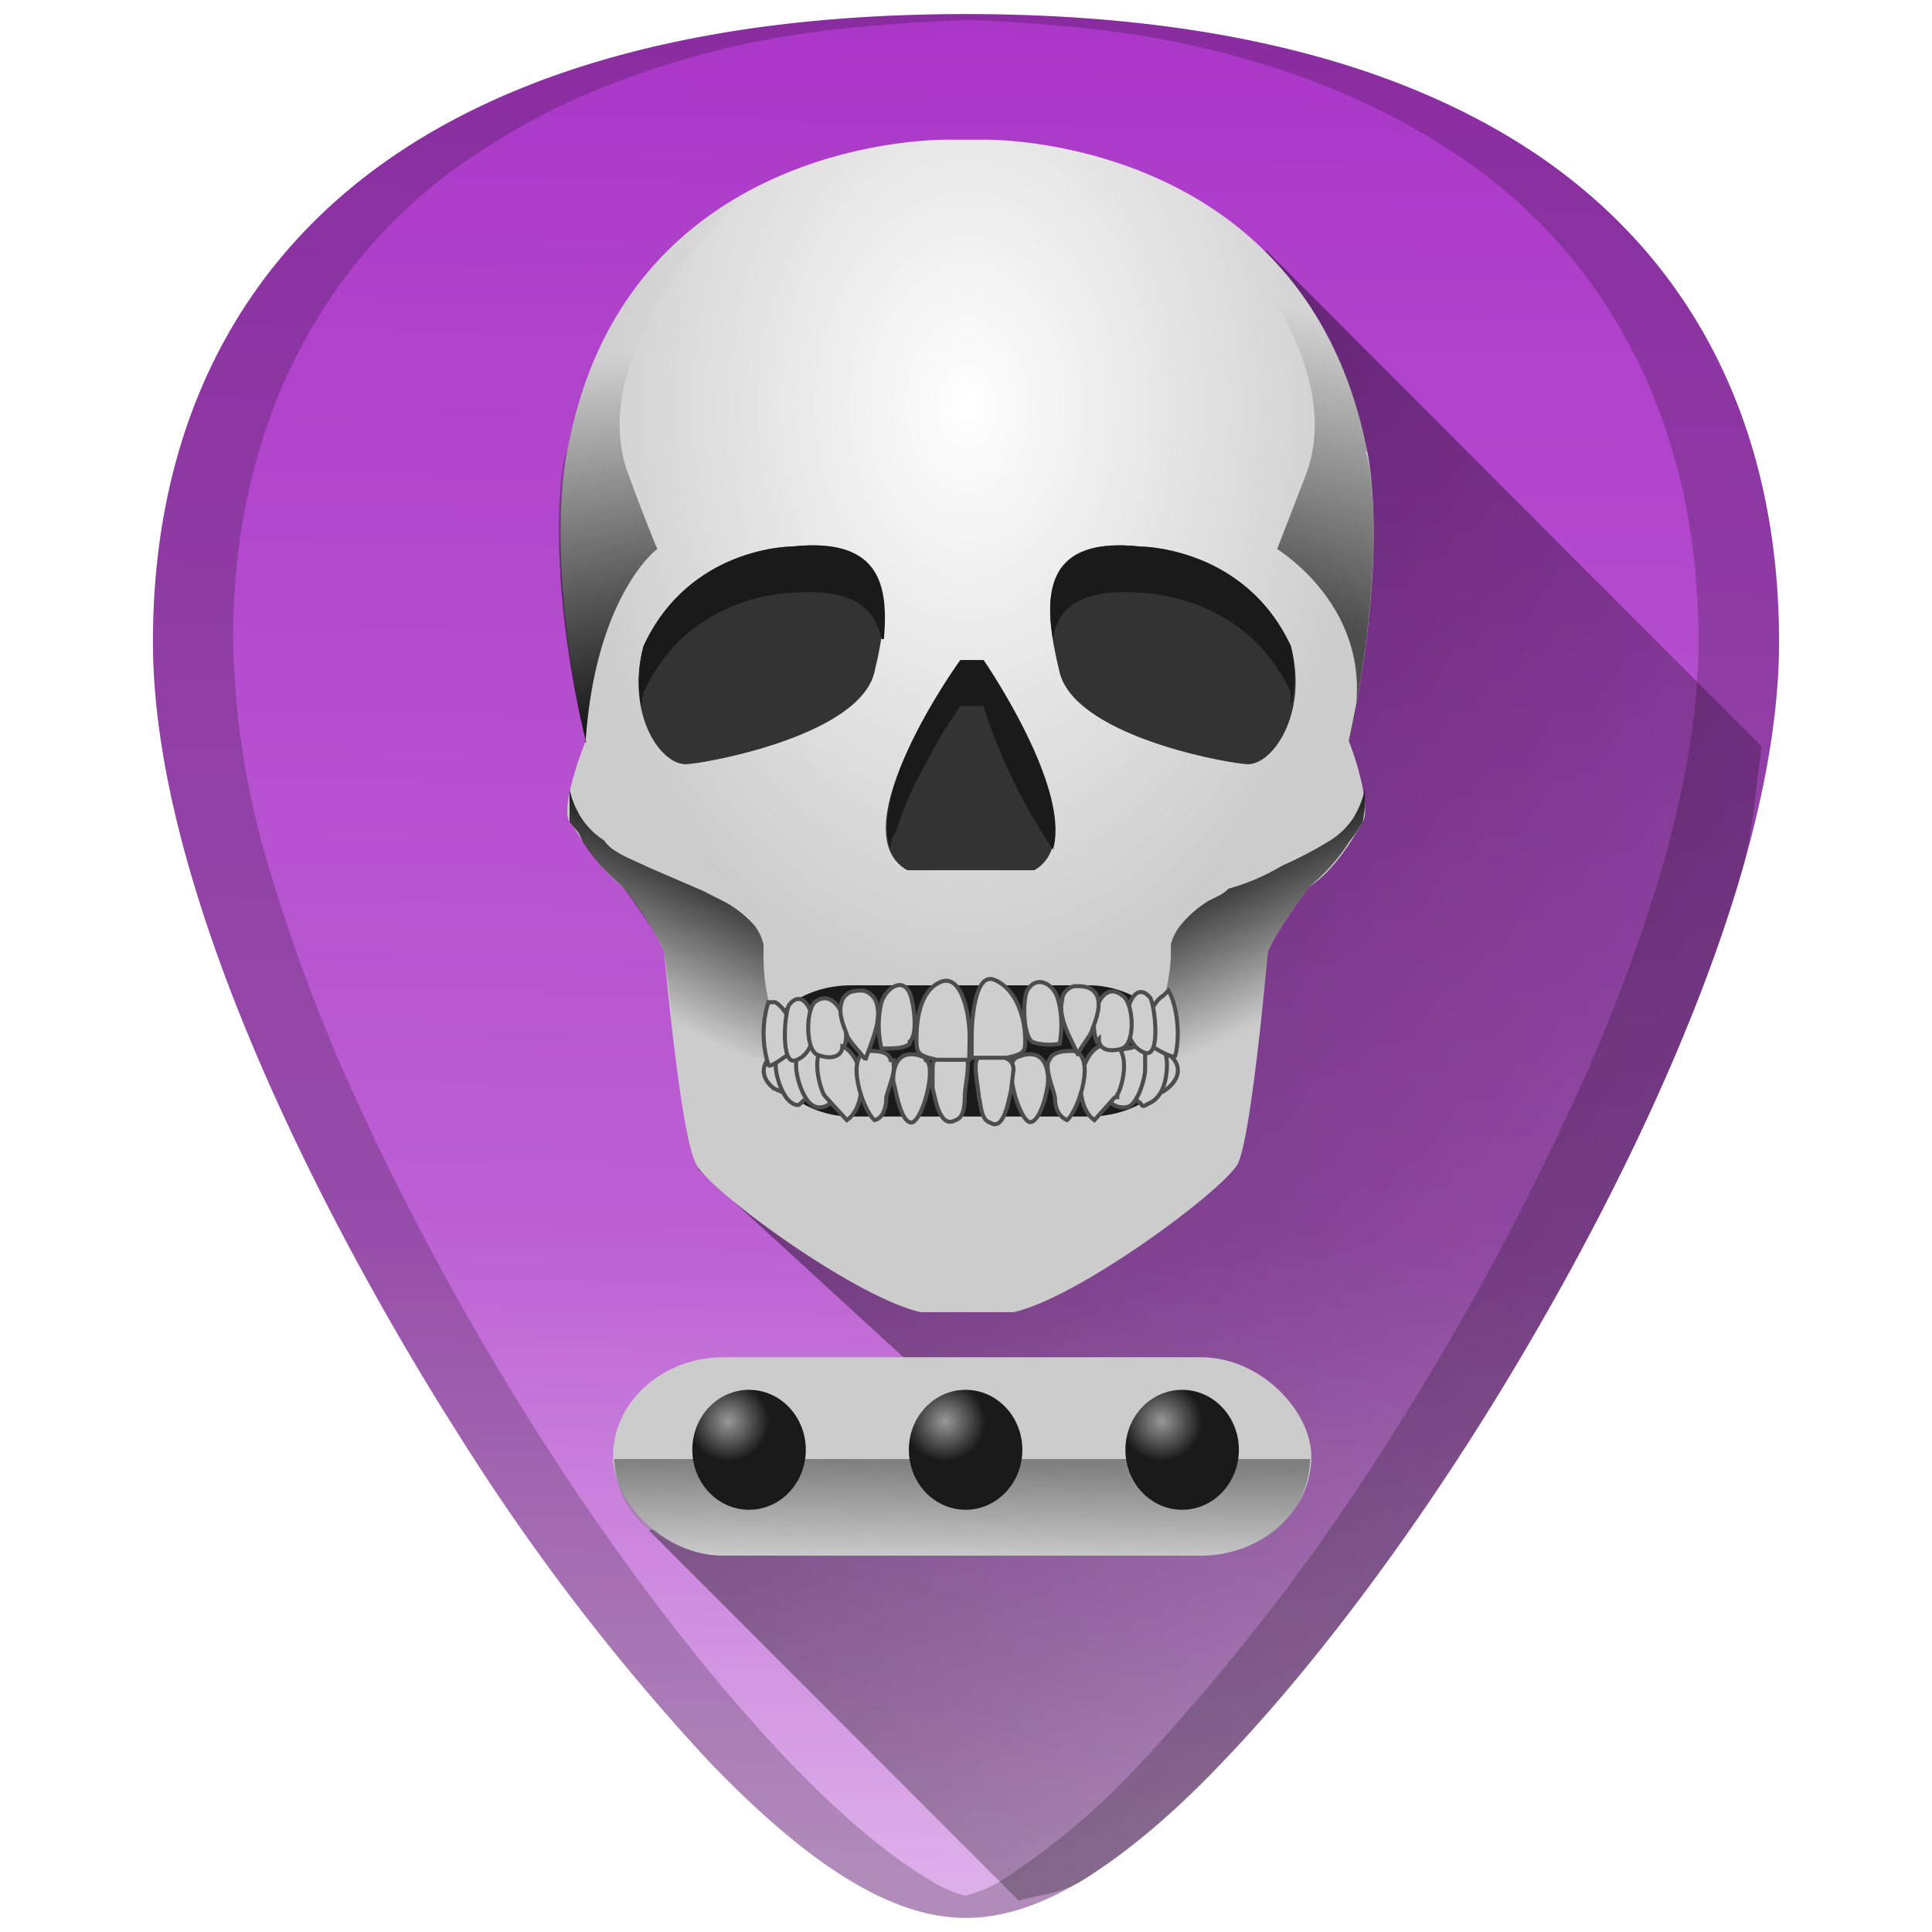 <?xml version="1.0" encoding="UTF-8" standalone="no"?>
<svg
   xmlns:dc="http://purl.org/dc/elements/1.1/"
   xmlns:cc="http://creativecommons.org/ns#"
   xmlns:rdf="http://www.w3.org/1999/02/22-rdf-syntax-ns#"
   xmlns:svg="http://www.w3.org/2000/svg"
   xmlns="http://www.w3.org/2000/svg"
   xmlns:xlink="http://www.w3.org/1999/xlink"
   xmlns:sodipodi="http://sodipodi.sourceforge.net/DTD/sodipodi-0.dtd"
   xmlns:inkscape="http://www.inkscape.org/namespaces/inkscape"
   width="48"
   height="48"
   version="1.1"
   id="svg134"
   sodipodi:docname="session-properties.svg"
   inkscape:version="0.92.4 (5da689c313, 2019-01-14)">
  <sodipodi:namedview
     pagecolor="#ffffff"
     bordercolor="#666666"
     borderopacity="1"
     objecttolerance="10"
     gridtolerance="10"
     guidetolerance="10"
     inkscape:pageopacity="0"
     inkscape:pageshadow="2"
     inkscape:window-width="1112"
     inkscape:window-height="480"
     id="namedview136"
     showgrid="false"
     inkscape:zoom="4.9166667"
     inkscape:cx="2.1355932"
     inkscape:cy="24"
     inkscape:window-x="0"
     inkscape:window-y="25"
     inkscape:window-maximized="0"
     inkscape:current-layer="svg134" />
  <defs
     id="defs52">
    <linearGradient
       id="g">
      <stop
         offset="0"
         stop-color="#ab37c8"
         id="stop4" />
      <stop
         offset=".65"
         stop-color="#bc5fd3"
         id="stop6" />
      <stop
         offset="1"
         stop-color="#ddafe9"
         id="stop8" />
    </linearGradient>
    <linearGradient
       id="f">
      <stop
         offset="0"
         stop-color="gray"
         id="stop11" />
      <stop
         offset="1"
         stop-color="gray"
         stop-opacity="0"
         id="stop13" />
    </linearGradient>
    <linearGradient
       id="d">
      <stop
         offset="0"
         stop-color="#fff"
         id="stop16" />
      <stop
         offset="1"
         stop-color="#fff"
         stop-opacity="0"
         id="stop18" />
    </linearGradient>
    <linearGradient
       id="e">
      <stop
         offset="0"
         id="stop21" />
      <stop
         offset="1"
         stop-opacity=".03"
         id="stop23" />
    </linearGradient>
    <radialGradient
       xlink:href="#a"
       id="k"
       cx="15.76"
       cy="10.5"
       fx="15.76"
       fy="10.5"
       r="1.76"
       gradientTransform="matrix(5.746,0,0,8.311,-66.53,-77.15)"
       gradientUnits="userSpaceOnUse" />
    <linearGradient
       id="a">
      <stop
         offset="0"
         stop-color="#fff"
         id="stop27" />
      <stop
         offset="1"
         stop-color="#ccc"
         id="stop29" />
    </linearGradient>
    <linearGradient
       xlink:href="#b"
       id="l"
       x1="271.26"
       y1="311.64"
       x2="246.49"
       y2="364.01"
       gradientUnits="userSpaceOnUse"
       gradientTransform="matrix(0.072,0,0,0.072,-0.1,-0.38)" />
    <linearGradient
       id="b">
      <stop
         offset="0"
         stop-color="#1a1a1a"
         id="stop33" />
      <stop
         offset="1"
         stop-color="#1a1a1a"
         stop-opacity=".01"
         id="stop35" />
    </linearGradient>
    <linearGradient
       xlink:href="#b"
       id="m"
       gradientUnits="userSpaceOnUse"
       x1="143.18"
       y1="249.64"
       x2="109.65"
       y2="134.6"
       gradientTransform="matrix(0.072,0,0,0.072,5.64,-0.38)" />
    <linearGradient
       xlink:href="#c"
       id="n"
       gradientUnits="userSpaceOnUse"
       x1="378.89"
       y1="219.11"
       x2="414.58"
       y2="129.99"
       gradientTransform="matrix(0.072,0,0,0.072,5.64,-0.38)" />
    <linearGradient
       id="c">
      <stop
         offset="0"
         stop-color="#4d4d4d"
         id="stop40" />
      <stop
         offset="1"
         stop-color="#4d4d4d"
         stop-opacity="0"
         id="stop42" />
    </linearGradient>
    <linearGradient
       gradientTransform="matrix(-0.072,0,0,0.072,48.1,-0.38)"
       xlink:href="#b"
       id="o"
       x1="271.26"
       y1="311.64"
       x2="246.49"
       y2="364.01"
       gradientUnits="userSpaceOnUse" />
    <radialGradient
       xlink:href="#d"
       id="p"
       cx="18.14"
       cy="35.4"
       fx="18.14"
       fy="35.4"
       r="1.41"
       gradientTransform="matrix(0.709,-0.014,0.013,0.703,4.78,10.68)"
       gradientUnits="userSpaceOnUse" />
    <radialGradient
       xlink:href="#d"
       id="q"
       cx="18.14"
       cy="35.4"
       fx="18.14"
       fy="35.4"
       r="1.41"
       gradientTransform="matrix(0.709,-0.014,0.013,0.703,10.16,10.68)"
       gradientUnits="userSpaceOnUse" />
    <linearGradient
       xlink:href="#e"
       id="i"
       gradientUnits="userSpaceOnUse"
       x1="8.26"
       y1="12.14"
       x2="55.83"
       y2="41.54" />
    <radialGradient
       xlink:href="#d"
       id="r"
       cx="18.14"
       cy="35.4"
       fx="18.14"
       fy="35.4"
       r="1.41"
       gradientTransform="matrix(0.709,-0.014,0.013,0.703,15.54,10.68)"
       gradientUnits="userSpaceOnUse" />
    <linearGradient
       xlink:href="#f"
       id="j"
       x1="15.26"
       y1="36.25"
       x2="15.23"
       y2="38.66"
       gradientUnits="userSpaceOnUse" />
    <linearGradient
       xlink:href="#g"
       id="h"
       x1="24"
       y1=".5"
       x2="23.09"
       y2="46.7"
       gradientUnits="userSpaceOnUse" />
  </defs>
  <path
     d="m 24,0.35 c -5.83,0 -10.52,1.12 -13.93,3.33 -4.1,2.66 -6.27,6.9 -6.27,12.27 0,7.23 5.8,16.88 7.58,19.67 a 54.48,54.48 0 0 0 6.25,8.16 c 2.54,2.64 4.57,3.87 6.37,3.87 1.8,0 3.83,-1.23 6.37,-3.87 2,-2.08 4.22,-4.97 6.25,-8.16 C 38.4,32.83 44.2,23.18 44.2,15.95 44.2,10.58 42.04,6.34 37.94,3.68 34.52,1.47 29.84,0.35 24,0.35 Z"
     id="path54"
     style="fill:url(#h)"
     inkscape:connector-curvature="0" />
  <path
     d="m 25.31,47.22 c 0.53,-0.15 1.02,-0.16 1.6,-0.51 a 18.08,18.08 0 0 0 3.46,-2.93 c 2,-2.08 4.22,-4.97 6.25,-8.16 0.89,-1.4 2.79,-4.5 4.46,-8.17 0.83,-1.83 1.61,-3.8 2.19,-5.77 0.3,-1.07 0.34,-2.08 0.5,-3.13 L 31.45,6.21 l -6.4,16.75 -7.71,6.08 8.05,7.38 -9.27,1.6 z"
     id="path56"
     style="opacity:0.6;fill:url(#i)"
     inkscape:connector-curvature="0" />
  <rect
     rx="2.75"
     width="17.35"
     height="4.93"
     x="15.23"
     y="33.72"
     ry="2.75"
     id="rect58"
     style="fill:#cccccc" />
  <path
     d="m 15.26,36.25 c 0.02,0.65 0.3,1.26 0.77,1.69 0.5,0.44 1.19,0.72 1.95,0.72 h 11.85 a 2.9,2.9 0 0 0 1.95,-0.72 c 0.48,-0.43 0.75,-1.04 0.77,-1.69 z"
     id="path60"
     style="fill:url(#j)"
     inkscape:connector-curvature="0" />
  <ellipse
     cx="23.99"
     cy="36.02"
     rx="1.41"
     ry="1.49"
     id="ellipse62"
     style="fill:#1a1a1a" />
  <ellipse
     cx="29.37"
     cy="36.02"
     rx="1.41"
     ry="1.49"
     id="ellipse64"
     style="fill:#1a1a1a" />
  <ellipse
     cx="18.61"
     cy="36.02"
     rx="1.41"
     ry="1.49"
     id="ellipse66"
     style="fill:#1a1a1a" />
  <path
     d="m 24,0.35 c -5.83,0 -10.52,1.12 -13.93,3.33 -4.1,2.66 -6.27,6.9 -6.27,12.27 0,7.23 5.8,16.88 7.58,19.67 a 54.48,54.48 0 0 0 6.25,8.16 c 2.54,2.64 4.57,3.87 6.37,3.87 1.8,0 3.83,-1.23 6.37,-3.87 2,-2.08 4.22,-4.97 6.25,-8.16 C 38.4,32.83 44.2,23.18 44.2,15.95 44.2,10.58 42.04,6.34 37.94,3.68 34.52,1.47 29.84,0.35 24,0.35 Z m 0,0.14 c 2.11,0.09 4.12,0.27 5.88,0.7 1.16,0.27 2.25,0.62 3.26,1.03 1.01,0.42 1.94,0.9 2.8,1.46 A 12.92,12.92 0 0 1 40.6,8.8 c 0.53,1.03 0.92,2.15 1.2,3.34 0.26,1.2 0.4,2.47 0.4,3.8 0,1.82 -0.37,3.77 -0.94,5.74 a 43.19,43.19 0 0 1 -2.2,5.77 69.59,69.59 0 0 1 -4.45,8.17 54.47,54.47 0 0 1 -6.25,8.16 17.98,17.98 0 0 1 -3.46,2.93 c -0.32,0.2 -0.62,0.3 -0.91,0.39 -0.3,-0.08 -0.6,-0.2 -0.9,-0.4 -1.06,-0.63 -2.2,-1.6 -3.47,-2.92 -2,-2.08 -4.22,-4.97 -6.25,-8.16 A 69.6,69.6 0 0 1 8.91,27.45 43.19,43.19 0 0 1 6.72,21.68 20.93,20.93 0 0 1 5.79,15.95 c 0,-1.34 0.13,-2.61 0.4,-3.8 0.27,-1.2 0.67,-2.32 1.2,-3.35 a 12.92,12.92 0 0 1 4.67,-5.12 17.1,17.1 0 0 1 2.8,-1.46 c 1,-0.41 2.1,-0.76 3.26,-1.04 C 19.88,0.76 21.89,0.58 24,0.5 Z"
     id="path68"
     inkscape:connector-curvature="0"
     style="opacity:0.2" />
  <path
     d="m 24.14,32.6 h 1.04 c 1.6,-0.35 5.17,-2.99 5.57,-3.68 0.35,-0.69 0.75,-5.28 0.75,-5.28 0,0 0.17,-0.46 1.03,-1.61 0.7,-0.46 1.15,-1.33 1.33,-1.61 0.17,-0.29 -0.06,-1.27 -0.35,-2.01 1.03,-4.72 0.46,-7.19 0.46,-7.19 C 32.42,3.29 24.43,3.47 24.43,3.47 h -0.86 c 0,0 -8.04,-0.18 -9.48,7.75 0,0 -0.58,2.47 0.46,7.19 -0.29,0.74 -0.58,1.72 -0.4,2 0.23,0.3 0.69,1.16 1.32,1.62 a 8.1,8.1 0 0 1 1.03,1.6 c 0,0 0.4,4.6 0.8,5.3 0.35,0.68 3.97,3.32 5.58,3.67 z"
     id="path70"
     style="fill:url(#k)"
     inkscape:connector-curvature="0" />
  <path
     d="m 14.38,20.7 -0.23,-0.28 v -0.8 a 2.3,2.3 0 0 0 0.28,0.68 1.9,1.9 0 0 0 0.58,0.58 c 0.11,0.17 0.29,0.28 0.52,0.4 l 0.63,0.29 1.32,0.57 0.57,0.29 a 2.76,2.76 0 0 1 0.7,0.57 1.32,1.32 0 0 1 0.22,0.46 v 0.29 a 4.94,4.94 0 0 0 0.12,1.1 l 0.17,0.8 a 2.3,2.3 0 0 1 0.06,0.28 0.57,0.57 0 0 1 0,0.23 L 19.2,26.28 H 18.63 A 3.5,3.5 0 0 1 18.28,26.11 C 18,26.05 17.71,25.88 17.48,25.76 a 5.34,5.34 0 0 0 -0.69,-0.23 h -0.06 c -0.06,0 0,0 0,0 l -0.23,-1.9 c 0,0 -0.17,-0.45 -1.03,-1.6 a 4.71,4.71 0 0 1 -0.98,-1.1 z"
     id="path72"
     style="fill:url(#l)"
     inkscape:connector-curvature="0" />
  <path
     d="m 19.66,13.58 c 0,0 -2.53,0 -3.67,2.47 -0.46,1.72 0.46,3.05 1.14,2.93 0.64,-0.06 4.26,-0.75 4.6,-2.3 0.4,-1.66 0.52,-3.39 -2.07,-3.1 z m 8.68,0 c 0,0 2.58,0 3.73,2.47 0.46,1.72 -0.51,3.05 -1.15,2.93 -0.68,-0.06 -4.25,-0.75 -4.6,-2.3 -0.4,-1.66 -0.57,-3.39 2.02,-3.1 z m -3.9,2.82 c 0,0 2.92,4.25 1.26,5.22 h -3.16 c -1.73,-0.97 1.32,-5.22 1.32,-5.22 z"
     id="path74"
     inkscape:connector-curvature="0"
     style="fill:#333333" />
  <path
     d="m 14.09,11.22 c -0.12,0 -0.58,2.76 0.46,7.19 0.11,0.11 -0.12,-0.06 0,0 0.23,-3.34 1.55,-4.6 1.78,-4.77 A 48.04,48.04 0 0 1 15.64,11.86 C 14.61,9.27 17.08,6.23 18.51,4.79 a 8.9,8.9 0 0 0 -4.42,6.43 z"
     id="path76"
     style="fill:url(#m)"
     inkscape:connector-curvature="0" />
  <path
     d="m 33.91,11.22 c 0.12,0 0.58,2.7 -0.4,7.19 -0.11,0.11 0.06,-0.06 0,0 0.86,-2.82 -1.26,-4.43 -1.78,-4.77 l 0.69,-1.78 C 33.45,9.27 30.98,6.23 29.55,4.79 a 8.9,8.9 0 0 1 4.42,6.43 z"
     id="path78"
     style="fill:url(#n)"
     inkscape:connector-curvature="0" />
  <path
     d="m 26.16,15.88 c 0.11,-0.8 0.74,-1.27 2.18,-1.15 0,0 2.58,0 3.73,2.47 v 0.34 a 3.22,3.22 0 0 0 0,-1.49 c -1.15,-2.47 -3.73,-2.47 -3.73,-2.47 -2.13,-0.23 -2.41,0.92 -2.18,2.3 z m -4.26,0 c -0.17,-0.8 -0.74,-1.27 -2.24,-1.15 0,0 -2.53,0 -3.67,2.47 l -0.06,0.34 a 3.22,3.22 0 0 1 0.06,-1.49 c 1.14,-2.47 3.67,-2.47 3.67,-2.47 2.19,-0.23 2.42,0.92 2.3,2.3 z m 1.96,0.52 c 0,0 -2.3,3.16 -1.73,4.7 0,-0.17 0,-0.28 0.12,-0.4 A 7.93,7.93 0 0 1 23,18.98 l 0.4,-0.75 0.46,-0.69 h 0.57 a 14.25,14.25 0 0 0 1.73,3.57 C 26.62,19.56 24.43,16.4 24.43,16.4 Z"
     id="path80"
     inkscape:connector-curvature="0"
     style="fill:#1a1a1a" />
  <path
     d="m 33.68,20.7 0.18,-0.28 0.05,-0.35 v -0.46 a 2.3,2.3 0 0 1 -0.28,0.7 1.9,1.9 0 0 1 -0.58,0.57 10,10 0 0 1 -1.2,0.63 5.4,5.4 0 0 1 -1.33,0.57 c -0.17,0.18 -0.4,0.23 -0.57,0.35 A 2.76,2.76 0 0 0 29.32,23 1.32,1.32 0 0 0 29.09,23.46 v 0.29 a 4.94,4.94 0 0 1 -0.18,1.1 c 0,0.28 -0.11,0.57 -0.17,0.8 a 2.3,2.3 0 0 0 0,0.28 0.57,0.57 0 0 0 0,0.23 l 0.06,0.12 h 0.57 l 0.4,-0.17 0.81,-0.35 a 5.34,5.34 0 0 1 0.63,-0.23 h 0.12 l 0.17,-1.9 c 0,0 0.17,-0.45 1.03,-1.6 a 4.71,4.71 0 0 0 0.98,-1.1 z"
     id="path82"
     style="fill:url(#o)"
     inkscape:connector-curvature="0" />
  <rect
     ry="1.74"
     rx="2.17"
     y="24.48"
     x="18.98"
     height="3.26"
     width="10.24"
     id="rect84"
     style="fill:#1a1a1a" />
  <path
     d="m 19.2,27.03 c 0.12,0.05 0.46,0.23 0.58,0.11 0.17,-0.11 0.34,-0.57 0.23,-0.8 -0.46,-0.64 -1.5,0.11 -0.8,0.69 z"
     id="path86"
     inkscape:connector-curvature="0"
     style="fill:#cecece;stroke:#4d4d4d;stroke-width:0.1" />
  <path
     d="m 20.18,26.28 c -0.06,-0.12 -0.29,-0.29 -0.46,-0.29 -0.11,0 -0.4,0.06 -0.4,0.17 -0.12,0.3 0,0.75 0.17,1.04 a 0.57,0.57 0 0 0 0.23,0.23 c 0.17,0.06 0.12,0 0.29,-0.12 l 0.28,-0.28 c 0,-0.12 0,-0.58 -0.11,-0.75 z"
     id="path88"
     inkscape:connector-curvature="0"
     style="fill:#cecece;stroke:#4d4d4d;stroke-width:0.1" />
  <path
     d="m 20.3,26.05 c -0.23,0 -0.35,-0.23 -0.52,0 v 0.46 c 0,0.23 0.17,0.86 0.46,0.98 0.28,0.11 0.57,-0.18 0.57,-0.46 l -0.11,-0.4 v -0.4 c -0.18,-0.18 -0.4,-0.12 -0.58,-0.3"
     id="path90"
     inkscape:connector-curvature="0"
     style="fill:#cecece;stroke:#4d4d4d;stroke-width:0.1" />
  <path
     d="m 20.52,27.26 0.52,0.57 c 0.58,-0.4 0.46,-1.84 -0.34,-1.9 -0.58,0 -0.4,0.92 -0.23,1.27 z"
     id="path92"
     inkscape:connector-curvature="0"
     style="fill:#cecece;stroke:#4d4d4d;stroke-width:0.1" />
  <path
     d="m 22.2,26.34 v 0.11 c 0.05,0.17 -0.12,0.58 -0.18,0.8 0,0.24 -0.06,0.52 -0.29,0.58 -0.29,-0.23 -0.75,-1.6 -0.17,-1.72 0.23,0 0.52,0 0.57,0.23 z"
     id="path94"
     inkscape:connector-curvature="0"
     style="fill:#cecece;stroke:#4d4d4d;stroke-width:0.1" />
  <path
     d="m 23,26.34 c 0.28,0.11 -0.06,1.49 -0.35,1.55 -0.29,0 -0.4,-0.86 -0.46,-1.04 0,-0.57 0.29,-0.8 0.8,-0.57 z m 0.97,-0.12 c 0.17,0.06 0,0.8 0,0.98 0,0.17 0,0.57 -0.23,0.63 -0.4,0.23 -0.51,-0.57 -0.57,-0.8 v -0.52 c 0,-0.4 0.57,-0.35 0.8,-0.29 z m 5.06,0.8 c -0.12,0.12 -0.4,0.24 -0.58,0.18 -0.17,-0.17 -0.34,-0.58 -0.23,-0.8 0.52,-0.7 1.5,0.05 0.8,0.63 z"
     id="path96"
     inkscape:connector-curvature="0"
     style="fill:#cecece;stroke:#4d4d4d;stroke-width:0.1" />
  <path
     d="m 28.05,26.34 c 0.06,-0.18 0.29,-0.35 0.52,-0.35 0.06,0 0.34,0.12 0.4,0.23 0.06,0.29 0,0.75 -0.17,0.98 a 0.63,0.63 0 0 1 -0.29,0.23 c -0.17,0.11 -0.11,0 -0.23,-0.06 -0.11,-0.11 -0.29,-0.23 -0.29,-0.34 -0.05,-0.12 0,-0.58 0.06,-0.7 z"
     id="path98"
     inkscape:connector-curvature="0"
     style="fill:#cecece;stroke:#4d4d4d;stroke-width:0.1" />
  <path
     d="m 28,26.05 c 0.17,0 0.34,-0.17 0.45,0 v 0.52 c 0,0.23 -0.17,0.8 -0.4,0.92 -0.34,0.11 -0.63,-0.18 -0.63,-0.46 l 0.11,-0.4 0.06,-0.35 c 0.12,-0.23 0.35,-0.17 0.52,-0.29"
     id="path100"
     inkscape:connector-curvature="0"
     style="fill:#cecece;stroke:#4d4d4d;stroke-width:0.1" />
  <path
     d="m 27.7,27.26 -0.51,0.57 c -0.57,-0.4 -0.4,-1.84 0.34,-1.9 0.58,0 0.4,0.98 0.23,1.27 v 0.06 z"
     id="path102"
     inkscape:connector-curvature="0"
     style="fill:#cecece;stroke:#4d4d4d;stroke-width:0.1" />
  <path
     d="m 26.1,26.28 -0.06,0.11 c -0.06,0.23 0.12,0.64 0.17,0.87 0,0.23 0.06,0.46 0.3,0.57 0.28,-0.23 0.74,-1.6 0.16,-1.72 -0.17,0 -0.46,0 -0.57,0.17 z"
     id="path104"
     inkscape:connector-curvature="0"
     style="fill:#cecece;stroke:#4d4d4d;stroke-width:0.1" />
  <path
     d="m 25.24,26.28 c -0.3,0.17 0.05,1.5 0.34,1.6 0.29,0 0.46,-0.85 0.46,-1.03 0,-0.57 -0.29,-0.8 -0.8,-0.57 z"
     id="path106"
     inkscape:connector-curvature="0"
     style="fill:#cecece;stroke:#4d4d4d;stroke-width:0.1" />
  <path
     d="m 24.32,26.28 c -0.18,0.06 0,0.8 0,0.98 0.05,0.17 0.05,0.57 0.28,0.63 0.35,0.23 0.46,-0.58 0.52,-0.8 l 0.06,-0.52 c 0,-0.4 -0.58,-0.35 -0.86,-0.3 z M 19.26,24.9 h -0.17 a 2.59,2.59 0 0 0 0,1.55 c 0,0.12 0.46,-0.23 0.46,-0.23 a 0.57,0.57 0 0 0 0.17,-0.46 c 0,-0.23 -0.17,-0.69 -0.46,-0.86 z"
     id="path108"
     inkscape:connector-curvature="0"
     style="fill:#cecece;stroke:#4d4d4d;stroke-width:0.1" />
  <path
     d="m 19.78,26.34 c 0.8,-0.3 0.34,-2.02 -0.17,-1.38 -0.12,0.17 -0.23,1.55 0.17,1.38 z"
     id="path110"
     inkscape:connector-curvature="0"
     style="fill:#cecece;stroke:#4d4d4d;stroke-width:0.1" />
  <path
     d="m 20.98,26 c 0.18,-0.58 -0.23,-1.5 -0.74,-1.1 -0.23,0.23 -0.23,1.26 0.11,1.32 0.35,0.12 0.58,0 0.58,-0.23 z"
     id="path112"
     inkscape:connector-curvature="0"
     style="fill:#cecece;stroke:#4d4d4d;stroke-width:0.1" />
  <path
     d="m 21.44,24.61 c -0.17,0 -0.4,0 -0.51,0.23 -0.12,0.29 0,0.58 0.11,0.86 0,0.12 0.46,0.58 0.46,0.64 0.12,-0.4 0.4,-0.92 0.29,-1.38 a 0.46,0.46 0 0 0 -0.35,-0.35 z"
     id="path114"
     inkscape:connector-curvature="0"
     style="fill:#cecece;stroke:#4d4d4d;stroke-width:0.1" />
  <path
     d="m 22.6,25.88 c 0.22,-0.18 0.1,-0.98 0,-1.21 -0.18,-0.4 -0.58,-0.12 -0.7,0.23 a 2.47,2.47 0 0 0 0,1.15 c 0.3,0 0.58,0 0.7,-0.12 z m 1.49,-0.1 c 0,-0.66 -0.23,-1.63 -0.75,-1.37 -0.52,0.25 -0.57,1.01 -0.57,1.42 0,0.35 0.05,0.4 0.51,0.5 h 0.8 z m 4.82,-1.05 0.12,-0.12 c 0.23,0.4 0.29,1.15 0.17,1.61 0,0.12 -0.52,-0.17 -0.57,-0.23 a 0.57,0.57 0 0 1 -0.12,-0.4 c 0,-0.29 0.12,-0.69 0.4,-0.86 z"
     id="path116"
     inkscape:connector-curvature="0"
     style="fill:#cecece;stroke:#4d4d4d;stroke-width:0.1" />
  <path
     d="m 28.45,26.16 c -0.8,-0.28 -0.4,-2 0.12,-1.38 0.11,0.12 0.29,1.5 -0.12,1.38 z"
     id="path118"
     inkscape:connector-curvature="0"
     style="fill:#cecece;stroke:#4d4d4d;stroke-width:0.1" />
  <path
     d="m 27.25,25.88 c -0.23,-0.58 0.11,-1.56 0.63,-1.15 0.29,0.17 0.34,1.2 0,1.32 -0.35,0.11 -0.58,0 -0.58,-0.23 z"
     id="path120"
     inkscape:connector-curvature="0"
     style="fill:#cecece;stroke:#4d4d4d;stroke-width:0.1" />
  <path
     d="m 26.73,24.5 c 0.17,0 0.4,0 0.52,0.23 0.11,0.23 0,0.57 -0.12,0.86 0,0.11 -0.4,0.57 -0.34,0.63 -0.17,-0.4 -0.52,-0.92 -0.4,-1.38 0,-0.17 0.17,-0.34 0.34,-0.34 z"
     id="path122"
     inkscape:connector-curvature="0"
     style="fill:#cecece;stroke:#4d4d4d;stroke-width:0.1" />
  <path
     d="m 25.64,25.88 c -0.23,-0.18 -0.23,-1.04 -0.12,-1.27 0.23,-0.4 0.64,-0.17 0.75,0.17 0.12,0.35 0.12,0.8 0.06,1.15 -0.29,0.06 -0.58,0 -0.7,-0.05 z"
     id="path124"
     inkscape:connector-curvature="0"
     style="fill:#cecece;stroke:#4d4d4d;stroke-width:0.1" />
  <path
     d="m 24.14,25.82 c 0,-0.66 0.12,-1.68 0.58,-1.47 0.57,0.25 0.75,1.01 0.75,1.47 0,0.3 0,0.36 -0.46,0.46 h -0.87 v -0.51 z"
     id="path126"
     inkscape:connector-curvature="0"
     style="fill:#cecece;stroke:#4d4d4d;stroke-width:0.1" />
  <ellipse
     cx="18.61"
     cy="36.02"
     rx="1.41"
     ry="1.49"
     id="ellipse128"
     style="opacity:0.55;fill:url(#p)" />
  <ellipse
     cx="23.99"
     cy="36.02"
     rx="1.41"
     ry="1.49"
     id="ellipse130"
     style="opacity:0.55;fill:url(#q)" />
  <ellipse
     cx="29.37"
     cy="36.02"
     rx="1.41"
     ry="1.49"
     id="ellipse132"
     style="opacity:0.55;fill:url(#r)" />
</svg>
